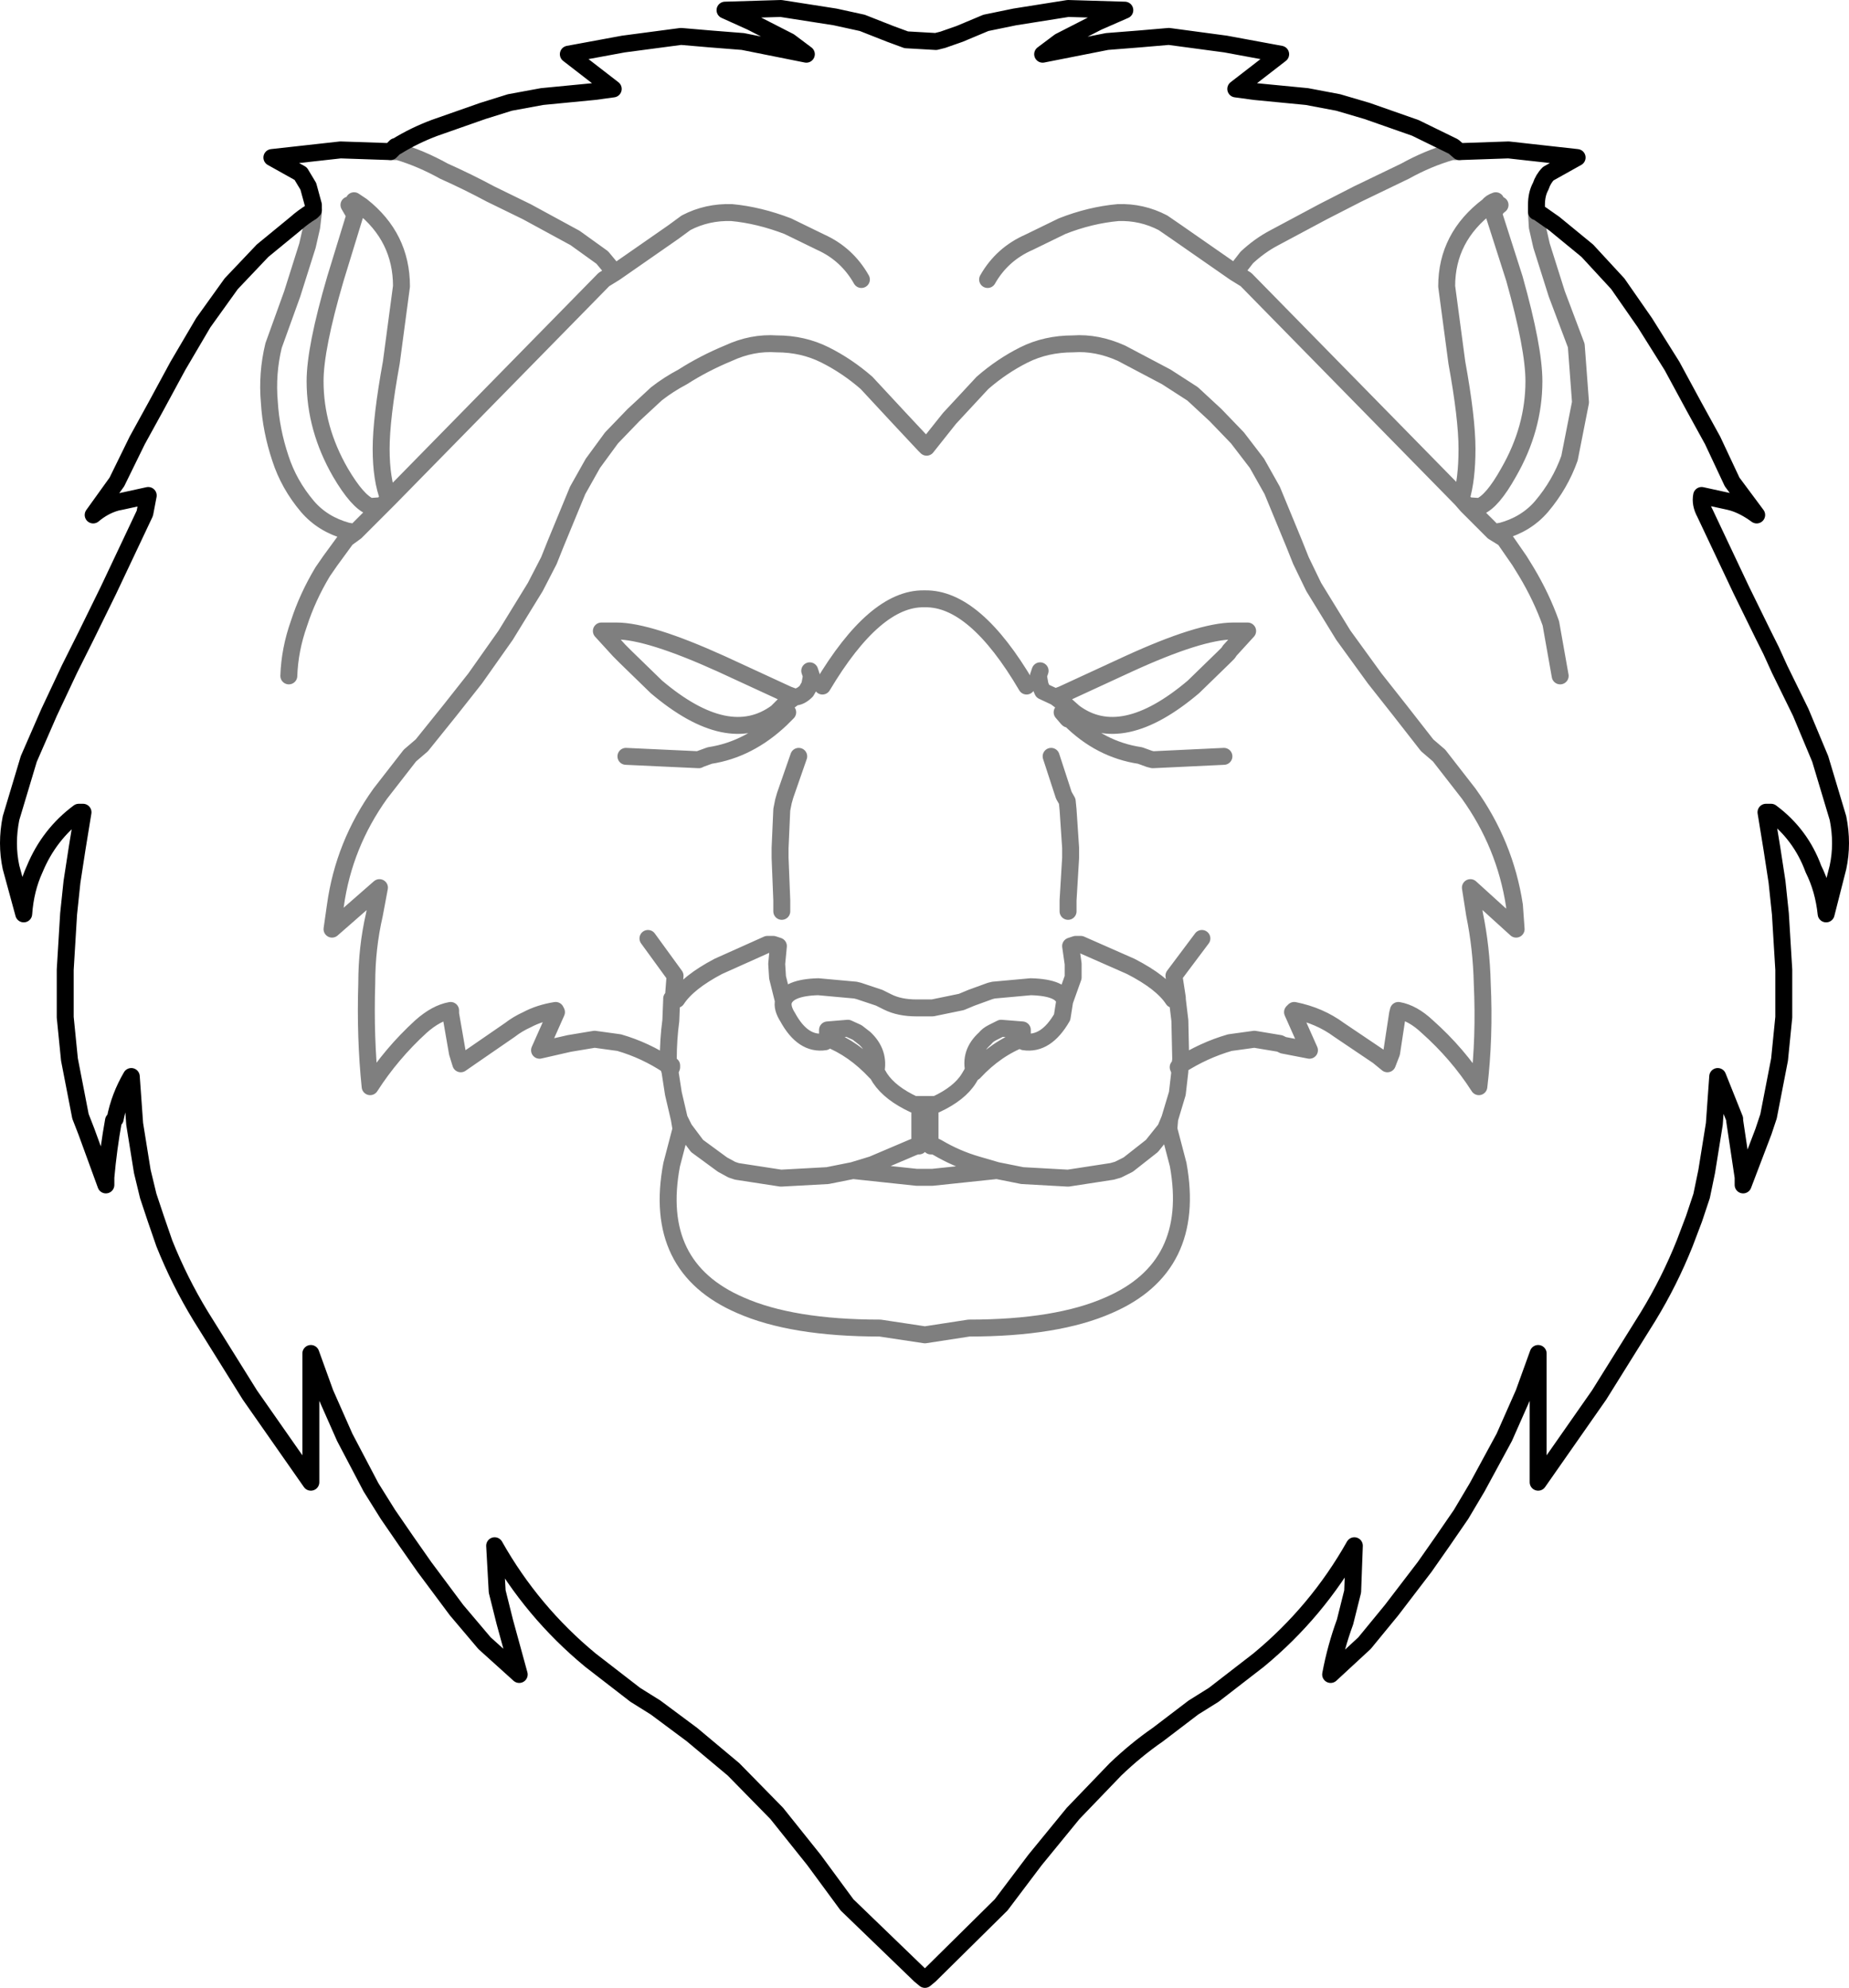<?xml version="1.0" encoding="UTF-8" standalone="no"?>
<svg xmlns:xlink="http://www.w3.org/1999/xlink" height="117.35px" width="109.15px" xmlns="http://www.w3.org/2000/svg">
  <g transform="matrix(1.0, 0.0, 0.0, 1.0, -345.3, -95.65)">
    <path d="M414.3 97.8 L417.65 98.25 420.9 98.85 418.25 100.9 419.35 101.05 422.45 101.35 424.3 101.7 426.0 102.2 428.85 103.2 431.1 104.3 431.45 104.6 434.35 104.5 438.4 104.95 436.7 105.9 Q436.4 106.2 436.25 106.65 436.0 107.1 436.0 107.75 L436.0 108.05 436.0 108.15 436.05 108.15 437.05 108.85 439.0 110.45 440.8 112.4 442.4 114.7 444.0 117.25 445.3 119.65 446.4 121.65 447.55 124.1 449.0 126.05 Q448.25 125.5 447.55 125.3 L447.35 125.25 445.75 124.9 Q445.65 125.4 445.95 125.95 L446.8 127.75 448.1 130.5 449.4 133.15 449.85 134.05 450.35 135.15 451.6 137.7 452.75 140.45 453.8 143.95 Q454.1 145.45 453.8 146.85 L453.1 149.6 Q452.95 148.15 452.35 146.95 451.6 144.9 449.85 143.6 L449.55 143.6 449.9 145.75 450.2 147.7 450.4 149.6 450.6 152.9 450.6 155.7 450.35 158.2 449.7 161.55 449.4 162.45 448.2 165.6 448.2 165.15 447.7 161.8 447.7 161.7 446.7 159.2 446.5 162.0 446.05 164.8 445.75 166.25 445.3 167.6 444.75 169.05 Q443.85 171.3 442.6 173.35 L439.7 178.0 436.1 183.15 436.1 175.55 435.25 177.9 434.1 180.5 432.5 183.45 431.55 185.05 430.45 186.65 429.4 188.15 427.45 190.7 425.85 192.65 423.85 194.5 Q424.15 192.9 424.7 191.4 L425.15 189.6 425.25 186.9 Q423.05 190.8 419.6 193.65 L416.95 195.7 415.75 196.45 413.65 198.05 Q412.35 198.95 411.15 200.1 L408.65 202.7 406.4 205.45 404.4 208.1 400.2 212.25 399.9 212.5 399.6 212.25 395.3 208.1 393.35 205.45 391.15 202.7 388.6 200.1 386.15 198.05 384.0 196.45 382.8 195.7 380.15 193.65 Q376.7 190.8 374.5 186.9 L374.65 189.6 375.1 191.4 375.95 194.5 373.9 192.65 372.25 190.7 370.35 188.15 369.3 186.65 368.2 185.05 367.2 183.45 365.65 180.5 364.5 177.9 363.65 175.55 363.65 183.15 360.05 178.0 357.15 173.35 Q355.9 171.3 355.0 169.05 L354.5 167.6 354.05 166.25 353.7 164.8 353.25 162.0 353.05 159.2 Q352.35 160.4 352.1 161.7 L352.0 161.8 Q351.7 163.45 351.55 165.15 L351.55 165.6 350.4 162.45 350.05 161.55 349.4 158.2 349.15 155.7 349.15 152.9 349.35 149.6 349.55 147.7 349.85 145.75 350.2 143.6 349.95 143.6 Q348.2 144.9 347.35 146.95 346.8 148.15 346.7 149.6 L345.95 146.85 Q345.65 145.45 345.95 143.95 L347.0 140.45 348.2 137.7 349.4 135.15 349.95 134.05 350.4 133.15 351.7 130.5 353.0 127.75 353.85 125.95 354.05 124.9 352.45 125.25 352.2 125.3 Q351.45 125.5 350.8 126.05 L352.2 124.1 353.4 121.65 354.5 119.65 355.8 117.25 357.3 114.7 358.95 112.4 360.8 110.45 362.75 108.85 Q363.2 108.45 363.7 108.15 L363.8 108.05 363.8 107.75 363.5 106.65 363.05 105.9 361.35 104.95 365.4 104.5 368.35 104.6 368.65 104.3 368.7 104.3 Q369.75 103.65 370.95 103.2 L373.8 102.2 375.4 101.7 377.3 101.35 380.4 101.05 381.5 100.9 378.85 98.85 382.1 98.25 385.5 97.8 387.25 97.95 389.15 98.1 392.9 98.85 391.9 98.1 389.65 96.95 388.1 96.25 391.4 96.15 394.6 96.65 396.2 97.0 397.85 97.65 398.8 98.0 400.55 98.1 400.95 98.0 401.95 97.65 403.5 97.0 405.2 96.65 408.35 96.15 411.7 96.25 410.1 96.95 407.85 98.1 406.85 98.85 410.65 98.1 412.55 97.95 414.3 97.8" fill="none" stroke="#000000" stroke-linecap="round" stroke-linejoin="round" stroke-width="1.0"/>
    <path d="M368.35 104.6 L368.8 104.6 Q370.15 105.0 371.5 105.75 372.95 106.4 374.25 107.1 L376.4 108.15 379.25 109.7 380.85 110.85 381.6 111.75 385.05 109.35 385.8 108.8 Q387.05 108.15 388.5 108.2 390.1 108.35 391.8 109.0 L393.75 109.95 Q395.3 110.65 396.15 112.15 M416.25 151.05 L414.6 153.25 414.8 154.55 414.8 154.65 414.95 155.9 415.0 158.2 414.95 158.55 Q416.35 157.65 417.9 157.2 L419.35 157.0 420.85 157.25 421.05 157.35 422.6 157.65 421.6 155.4 421.7 155.3 Q423.2 155.6 424.35 156.45 L426.65 158.0 427.2 158.45 427.45 157.8 427.8 155.5 427.85 155.3 Q428.7 155.45 429.55 156.25 431.35 157.85 432.6 159.8 432.95 156.9 432.8 153.7 432.75 151.6 432.35 149.65 L432.1 148.05 434.8 150.5 434.7 149.1 Q434.15 145.5 432.0 142.5 L430.25 140.25 429.55 139.65 427.95 137.6 426.45 135.7 424.6 133.15 422.85 130.3 422.1 128.75 421.7 127.75 420.4 124.6 419.5 123.0 418.35 121.5 417.05 120.15 415.7 118.9 414.15 117.9 411.5 116.5 Q410.05 115.85 408.65 115.95 407.05 115.95 405.75 116.6 404.45 117.25 403.3 118.25 L401.35 120.35 400.0 122.05 399.85 121.9 398.4 120.35 396.45 118.25 Q395.3 117.25 394.0 116.6 392.7 115.95 391.15 115.95 389.7 115.85 388.3 116.5 386.85 117.1 385.6 117.9 384.75 118.35 384.05 118.9 L382.7 120.15 381.4 121.5 380.3 123.0 379.4 124.6 378.1 127.75 377.7 128.75 376.9 130.3 375.15 133.15 373.35 135.7 371.85 137.6 370.2 139.65 369.5 140.25 367.75 142.5 Q365.6 145.5 365.1 149.1 L364.9 150.5 367.7 148.05 367.4 149.65 Q366.95 151.6 366.95 153.7 366.85 156.9 367.15 159.8 368.4 157.85 370.15 156.25 371.05 155.45 371.9 155.3 L371.9 155.5 372.3 157.8 372.5 158.45 373.15 158.0 375.4 156.45 Q375.85 156.1 376.4 155.85 377.15 155.45 378.1 155.3 L378.15 155.4 377.15 157.65 378.9 157.25 380.4 157.0 381.85 157.2 Q383.4 157.65 384.75 158.55 L384.75 158.2 Q384.75 157.0 384.9 155.9 L384.95 154.65 384.95 154.6 385.05 154.55 385.15 153.25 383.55 151.05 M365.9 107.75 L366.25 108.35 365.1 112.1 Q363.9 116.2 363.9 118.15 363.9 120.95 365.4 123.55 366.4 125.25 367.15 125.55 L367.85 125.5 368.25 125.1 Q367.8 123.95 367.8 122.15 367.8 120.35 368.4 117.05 L369.0 112.55 Q369.0 109.65 366.65 107.8 L366.2 107.5 M368.25 125.1 L380.95 112.15 381.6 111.75 M393.1 135.25 L393.2 135.55 393.1 136.1 392.9 136.45 Q392.55 136.8 392.2 136.8 L391.8 137.1 391.55 137.3 391.15 137.7 Q388.3 139.8 384.05 136.2 L382.25 134.45 382.0 134.2 381.85 134.05 380.8 132.9 381.7 132.9 Q383.6 132.9 387.9 134.85 L391.8 136.65 392.2 136.8 M362.35 135.55 Q362.4 134.0 362.95 132.45 363.45 130.9 364.35 129.4 L364.8 128.75 365.75 127.45 366.3 127.05 366.1 127.05 365.8 127.0 Q364.35 126.6 363.45 125.55 362.35 124.25 361.85 122.7 361.3 121.05 361.2 119.4 361.05 117.7 361.45 116.05 L362.55 113.0 363.45 110.15 363.7 109.05 363.8 108.2 363.8 108.05 M366.3 127.05 L367.85 125.5 M405.9 136.15 Q402.85 130.95 399.9 131.0 L399.85 131.0 Q396.95 130.95 393.85 136.15 M391.8 137.7 L391.45 138.05 391.4 138.1 Q389.5 139.9 387.2 140.25 L386.65 140.45 386.55 140.5 382.25 140.3 M392.45 140.3 L391.65 142.6 391.55 142.95 391.45 143.45 391.35 145.7 391.35 146.3 391.45 148.8 391.45 149.45 M384.95 154.65 L385.25 154.65 Q385.9 153.65 387.7 152.7 L390.6 151.4 390.95 151.4 391.25 151.5 391.15 152.55 391.2 153.35 391.55 154.75 Q391.8 153.95 393.6 153.9 L395.8 154.1 396.0 154.15 397.2 154.55 397.7 154.8 Q398.4 155.15 399.4 155.15 L400.35 155.15 402.05 154.8 402.65 154.55 403.75 154.15 403.95 154.1 406.15 153.9 Q408.0 153.95 408.15 154.75 L408.65 153.35 408.65 152.55 408.5 151.5 408.8 151.4 409.1 151.4 412.05 152.7 Q413.9 153.65 414.55 154.65 L414.8 154.65 M395.35 156.35 L394.15 156.45 394.15 156.8 394.15 156.95 Q395.7 157.55 397.0 158.95 397.25 157.8 396.35 156.95 L395.9 156.6 395.35 156.35 M384.75 158.55 L384.9 158.65 384.95 158.55 384.95 158.65 384.85 158.9 385.05 160.2 385.4 161.7 385.7 162.3 386.45 163.3 387.95 164.4 388.5 164.7 388.8 164.8 391.4 165.2 394.15 165.05 395.65 164.75 396.8 164.4 399.15 163.4 399.4 163.3 399.55 163.3 399.6 163.25 399.6 163.2 399.6 160.85 399.25 160.85 Q397.85 160.2 397.25 159.3 L397.1 159.05 397.05 158.95 397.0 158.95 M403.45 156.95 Q402.5 157.8 402.8 158.95 404.1 157.55 405.7 156.95 L405.65 156.8 405.65 156.45 404.4 156.35 403.9 156.6 Q403.6 156.75 403.45 156.95 M399.6 163.2 L399.65 163.2 399.65 160.85 400.1 160.85 400.1 163.2 400.2 163.2 400.2 160.85 400.55 160.85 Q401.95 160.2 402.5 159.3 L402.65 159.05 402.7 158.95 402.8 158.95 M384.75 158.55 L384.85 158.9 384.9 158.65 384.95 158.65 M394.15 156.95 L394.05 157.1 394.0 157.15 Q392.7 157.35 391.8 155.7 391.45 155.15 391.55 154.75 M385.4 161.7 L385.5 162.3 384.95 164.4 Q383.8 170.45 389.0 172.7 392.05 174.05 397.25 174.05 L399.9 174.45 402.5 174.05 Q407.7 174.05 410.75 172.7 415.95 170.45 414.85 164.4 L414.3 162.3 414.35 161.7 414.1 162.3 413.3 163.3 411.9 164.4 411.3 164.7 410.95 164.8 408.35 165.2 405.65 165.05 404.15 164.75 400.35 165.15 400.2 165.15 400.1 165.15 399.65 165.15 399.6 165.15 399.4 165.15 395.65 164.75 M404.15 164.75 L402.95 164.4 Q401.75 164.05 400.65 163.4 L400.45 163.3 400.35 163.25 400.35 163.3 400.25 163.3 400.2 163.25 400.2 163.2 M436.0 108.15 L436.0 108.2 436.05 109.05 436.3 110.15 437.2 113.0 438.35 116.05 438.6 119.4 437.95 122.7 Q437.4 124.25 436.3 125.55 435.4 126.6 433.95 127.0 L433.65 127.05 433.45 127.05 434.1 127.45 435.0 128.75 435.4 129.4 Q436.3 130.9 436.85 132.45 L437.4 135.55 M431.45 104.6 L431.0 104.6 Q429.6 105.0 428.25 105.75 L425.45 107.1 423.4 108.15 420.5 109.7 Q419.65 110.15 418.9 110.85 L418.2 111.75 418.85 112.15 431.55 125.1 Q431.9 123.95 431.9 122.15 431.9 120.35 431.3 117.05 L430.7 112.55 Q430.7 109.65 433.15 107.8 433.3 107.6 433.6 107.5 M433.85 107.75 Q433.5 108.0 433.5 108.35 L434.7 112.1 Q435.85 116.2 435.85 118.15 435.85 120.95 434.35 123.55 433.4 125.25 432.65 125.55 L431.9 125.5 433.45 127.05 M418.2 111.75 L414.75 109.35 413.95 108.8 Q412.7 108.15 411.3 108.2 409.65 108.35 408.0 109.0 L406.05 109.95 Q404.45 110.65 403.6 112.15 M406.7 135.25 L406.6 135.55 406.7 136.1 406.85 136.45 407.6 136.8 408.0 136.65 411.9 134.85 Q416.15 132.9 418.1 132.9 L418.95 132.9 417.9 134.05 417.8 134.2 417.55 134.45 415.75 136.2 Q411.5 139.8 408.7 137.7 L408.25 137.3 408.0 137.1 407.6 136.8 M417.55 140.3 L413.35 140.5 413.15 140.45 412.6 140.25 Q410.25 139.9 408.45 138.1 L408.35 138.1 408.3 138.05 408.0 137.7 M408.35 149.45 L408.35 148.8 408.5 146.3 408.5 145.7 408.35 143.45 408.3 142.95 408.1 142.6 407.35 140.3 M431.9 125.5 L431.55 125.1 M405.7 156.95 L405.7 157.1 405.75 157.15 Q407.05 157.35 408.0 155.7 L408.15 154.75 M414.95 158.55 L414.95 158.9 414.8 160.2 414.35 161.7 M414.95 158.9 L414.85 158.65 414.95 158.55" fill="none" stroke="#000000" stroke-linecap="round" stroke-linejoin="round" stroke-opacity="0.502" stroke-width="1.0"/>
  </g>
</svg>
